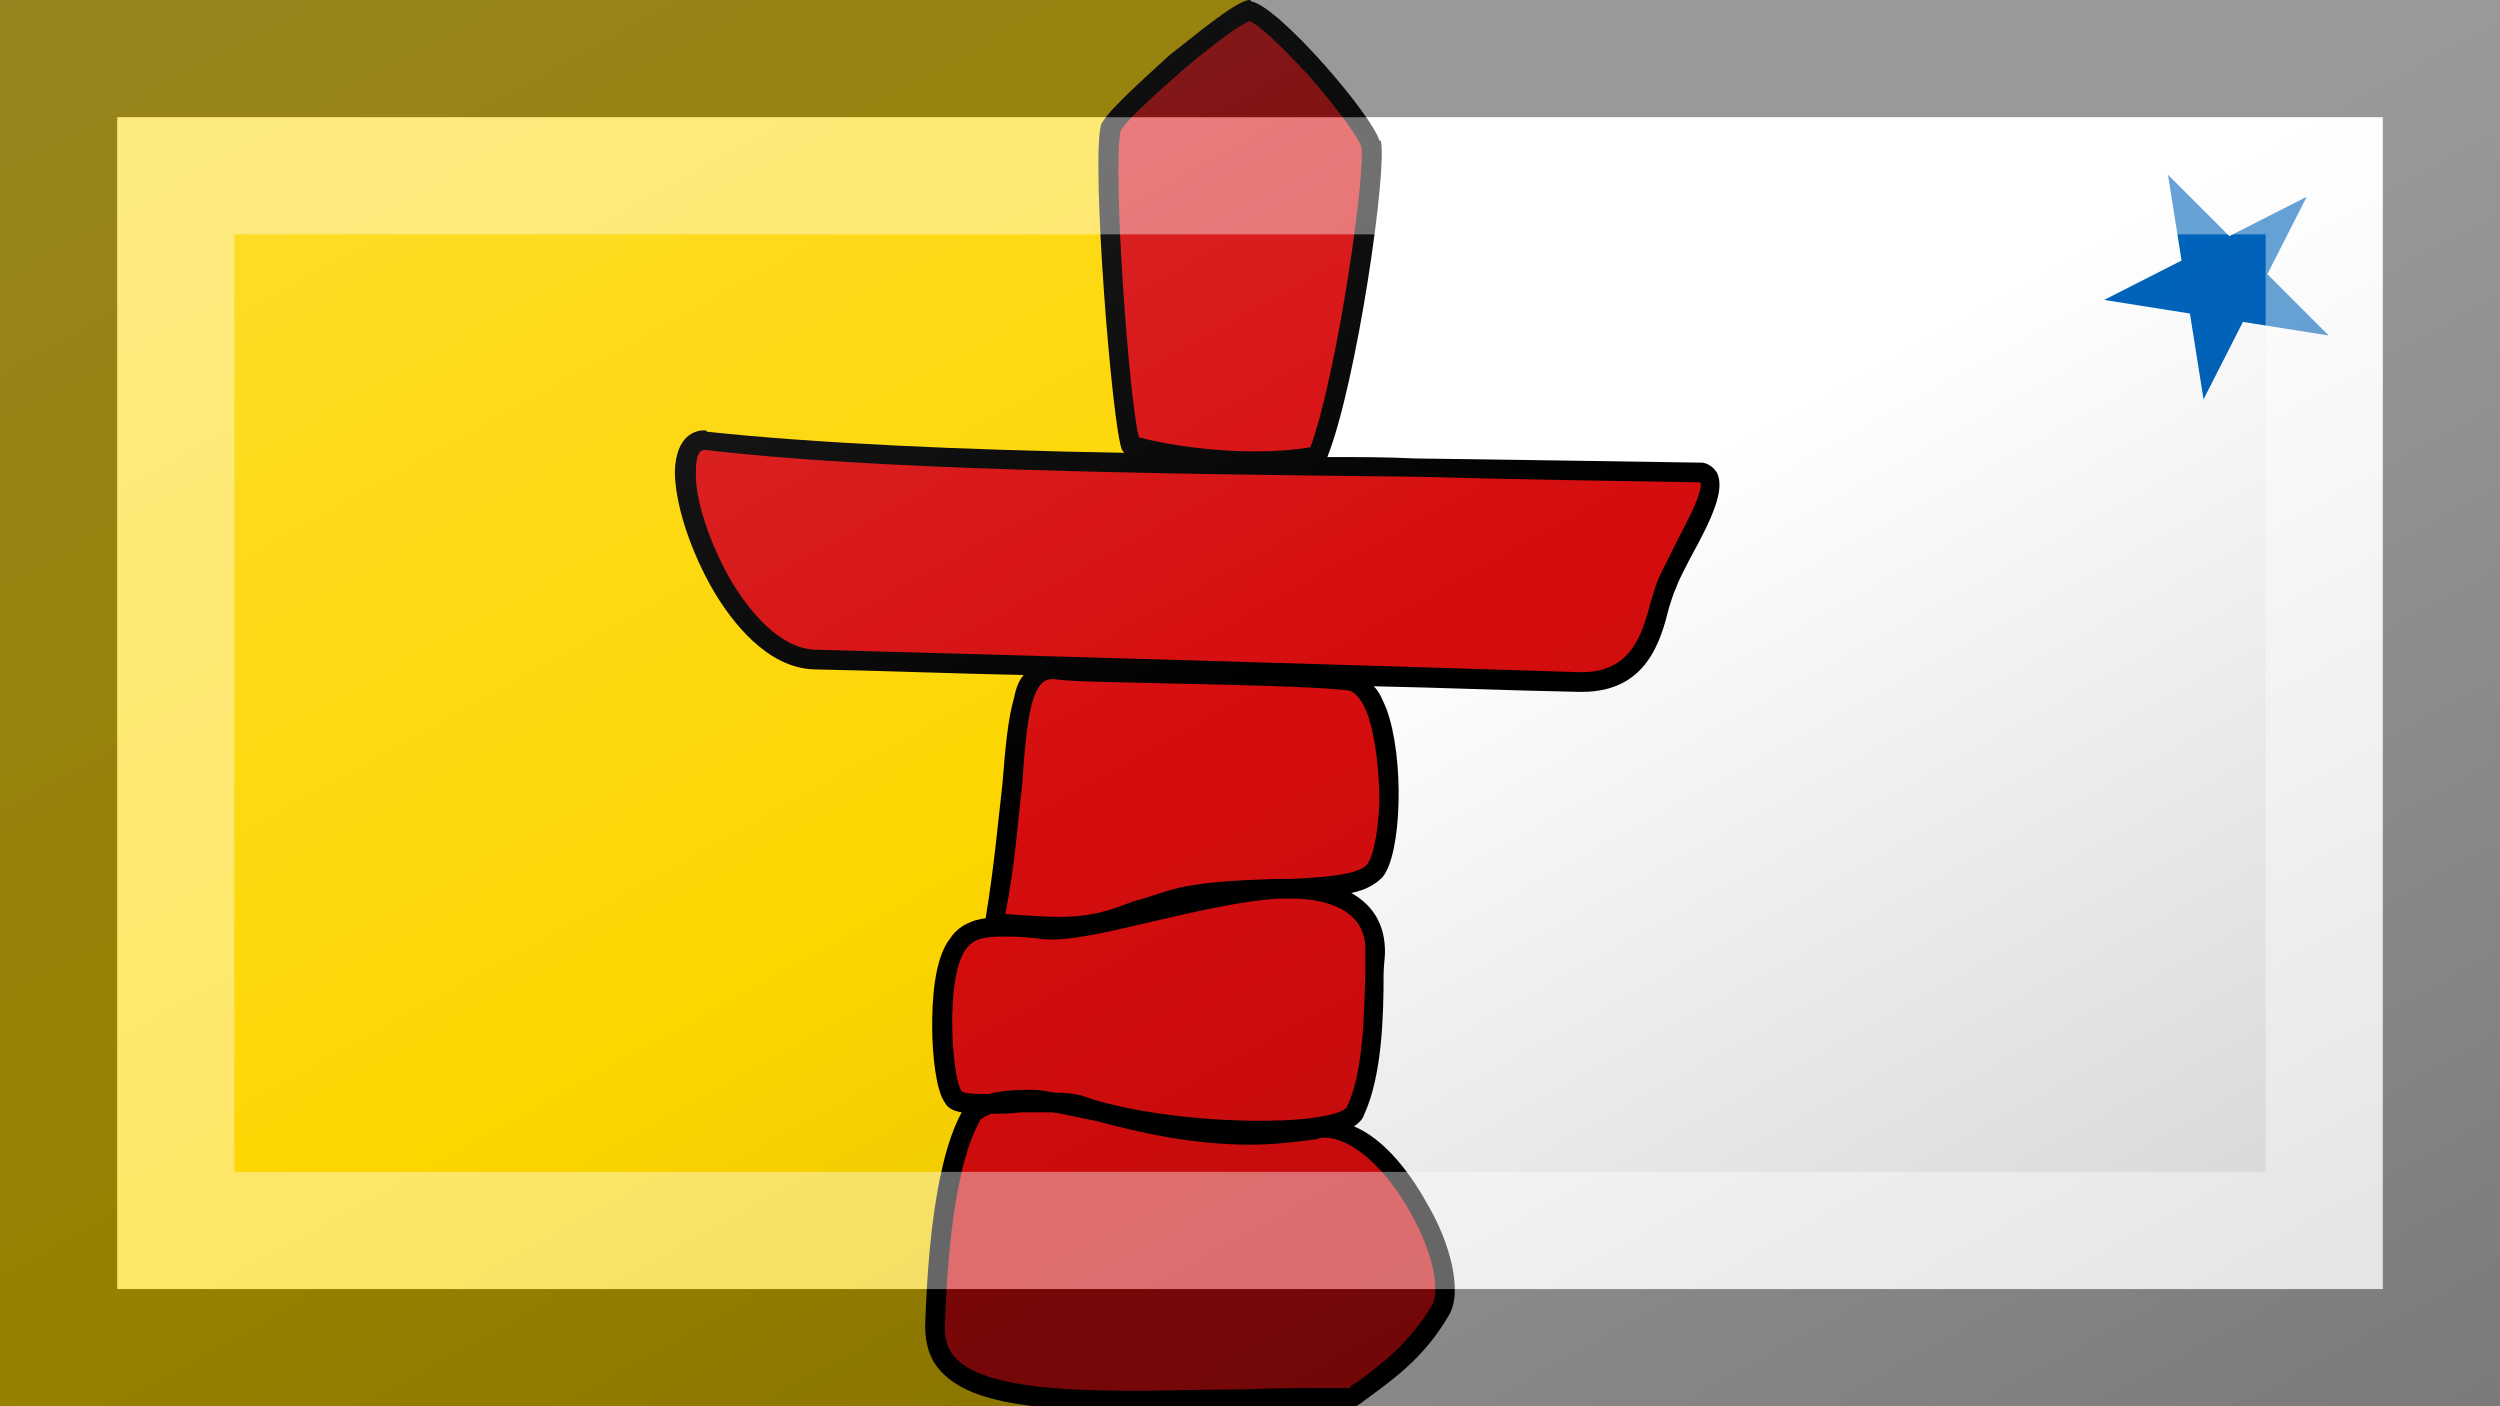 <?xml version="1.0"?>
<svg xmlns="http://www.w3.org/2000/svg" xmlns:xlink="http://www.w3.org/1999/xlink" version="1.1" width="640" height="360" viewBox="0 0 640 360">
<rect x="0" y="0" width="640" height="360" fill="#333333" stroke="none"/>
<!-- Generated by Kreative Vexillo v1.0 -->
<style>
.black{fill:rgb(0,0,0);}
.blue{fill:rgb(0,100,188);}
.red{fill:rgb(214,13,14);}
.white{fill:rgb(255,255,255);}
.yellow{fill:rgb(253,214,0);}
</style>
<defs>
<path id="rf" d="M 0.084 0.009 C 0.089 0.024 0.092 0.047 0.092 0.071 C 0.091 0.094 0.087 0.111 0.083 0.115 C 0.076 0.123 0.046 0.124 0.03 0.125 L 0.029 0.125 C 0.026 0.125 0.022 0.125 0.018 0.125 L 0.018 0.125 C -0.009 0.126 -0.036 0.127 -0.057 0.133 C -0.067 0.136 -0.075 0.139 -0.083 0.141 C -0.099 0.147 -0.111 0.152 -0.137 0.152 C -0.147 0.152 -0.159 0.151 -0.174 0.15 C -0.167 0.115 -0.165 0.083 -0.162 0.058 C -0.159 0.014 -0.156 -0.017 -0.141 -0.017 C -0.141 -0.017 -0.14 -0.017 -0.139 -0.017 C -0.125 -0.015 -0.094 -0.015 -0.058 -0.014 C -0.011 -0.013 0.043 -0.012 0.07 -0.009 C 0.075 -0.008 0.08 -0.002 0.084 0.009 Z M -0.202 0.175 C -0.217 0.195 -0.212 0.267 -0.205 0.276 C -0.204 0.277 -0.201 0.278 -0.186 0.278 C -0.179 0.276 -0.169 0.275 -0.16 0.275 C -0.158 0.275 -0.156 0.275 -0.154 0.275 C -0.149 0.275 -0.145 0.276 -0.139 0.277 C -0.13 0.277 -0.124 0.278 -0.12 0.279 C -0.09 0.29 -0.039 0.297 0.007 0.297 C 0.054 0.297 0.068 0.29 0.069 0.287 C 0.069 0.287 0.069 0.287 0.069 0.287 C 0.081 0.262 0.081 0.22 0.082 0.193 C 0.082 0.186 0.082 0.181 0.082 0.176 C 0.083 0.145 0.05 0.139 0.03 0.139 L 0.03 0.139 C 0.026 0.139 0.023 0.139 0.019 0.139 C -0.007 0.141 -0.038 0.148 -0.068 0.155 C -0.098 0.162 -0.126 0.169 -0.145 0.168 C -0.145 0.168 -0.145 0.168 -0.145 0.168 C -0.148 0.168 -0.152 0.167 -0.155 0.167 C -0.163 0.166 -0.17 0.166 -0.176 0.166 C -0.19 0.166 -0.197 0.168 -0.202 0.175 Z M -0.081 0.489 C -0.058 0.489 -0.032 0.488 -0.005 0.488 C 0.019 0.487 0.044 0.487 0.071 0.487 C 0.072 0.485 0.074 0.484 0.076 0.483 C 0.095 0.469 0.113 0.455 0.129 0.429 C 0.135 0.42 0.132 0.394 0.114 0.362 C 0.096 0.33 0.072 0.309 0.053 0.309 C 0.051 0.309 0.05 0.309 0.048 0.31 C 0.033 0.312 0.017 0.314 2.999939E-4 0.314 C -0.042 0.314 -0.08 0.305 -0.11 0.297 C -0.121 0.295 -0.132 0.292 -0.141 0.291 C -0.147 0.291 -0.155 0.291 -0.163 0.291 C -0.17 0.292 -0.178 0.292 -0.184 0.292 C -0.189 0.294 -0.192 0.296 -0.192 0.297 C -0.192 0.297 -0.192 0.297 -0.192 0.297 C -0.213 0.334 -0.216 0.416 -0.217 0.444 C -0.217 0.453 -0.215 0.46 -0.209 0.466 C -0.19 0.486 -0.136 0.489 -0.081 0.489 Z M -0.31 -0.038 C -0.128 -0.033 0.045 -0.028 0.235 -0.022 C 0.235 -0.022 0.236 -0.022 0.236 -0.022 C 0.271 -0.022 0.279 -0.049 0.285 -0.072 C 0.287 -0.078 0.288 -0.083 0.29 -0.087 C 0.292 -0.093 0.297 -0.101 0.301 -0.11 C 0.306 -0.12 0.312 -0.131 0.316 -0.14 C 0.321 -0.152 0.321 -0.156 0.32 -0.157 C 0.32 -0.157 0.32 -0.157 0.32 -0.157 C 0.259 -0.158 0.19 -0.159 0.117 -0.161 C -0.073 -0.163 -0.27 -0.166 -0.387 -0.18 C -0.387 -0.18 -0.387 -0.18 -0.388 -0.18 C -0.393 -0.18 -0.394 -0.172 -0.394 -0.165 C -0.395 -0.145 -0.384 -0.113 -0.369 -0.087 C -0.351 -0.057 -0.33 -0.039 -0.31 -0.038 Z M 0.003 -0.179 C 0.018 -0.179 0.032 -0.18 0.043 -0.182 C 0.062 -0.234 0.083 -0.38 0.079 -0.396 C 0.077 -0.402 0.063 -0.422 0.042 -0.446 C 0.019 -0.471 0.005 -0.483 -3.0000135E-4 -0.485 C -0.006 -0.483 -0.022 -0.472 -0.048 -0.45 C -0.072 -0.429 -0.089 -0.413 -0.092 -0.407 C -0.098 -0.38 -0.086 -0.215 -0.079 -0.189 C -0.056 -0.183 -0.025 -0.179 0.003 -0.179 Z"/>
<path id="rs" d="M 0.332 -0.164 C 0.33 -0.167 0.327 -0.17 0.322 -0.171 C 0.321 -0.171 0.321 -0.171 0.321 -0.171 C 0.259 -0.172 0.19 -0.173 0.117 -0.174 C 0.097 -0.175 0.076 -0.175 0.055 -0.175 C 0.076 -0.228 0.098 -0.381 0.093 -0.4 C 0.093 -0.4 0.092 -0.4 0.092 -0.4 C 0.087 -0.418 0.021 -0.495 0.001 -0.499 C 6.0000137E-4 -0.5 -2.9999868E-4 -0.5 -0.001 -0.5 C -0.012 -0.498 -0.04 -0.474 -0.057 -0.461 C -0.061 -0.457 -0.099 -0.424 -0.105 -0.413 C -0.105 -0.413 -0.106 -0.412 -0.106 -0.411 C -0.113 -0.383 -0.098 -0.196 -0.091 -0.18 C -0.09 -0.179 -0.09 -0.178 -0.089 -0.178 C -0.206 -0.18 -0.312 -0.185 -0.386 -0.193 C -0.387 -0.194 -0.387 -0.194 -0.388 -0.194 C -0.394 -0.194 -0.408 -0.191 -0.409 -0.165 C -0.409 -0.142 -0.398 -0.108 -0.381 -0.079 C -0.369 -0.059 -0.344 -0.025 -0.31 -0.024 C -0.26 -0.023 -0.211 -0.021 -0.161 -0.02 C -0.166 -0.014 -0.167 -0.007 -0.168 -0.003 C -0.172 0.011 -0.174 0.031 -0.176 0.057 C -0.179 0.083 -0.182 0.117 -0.188 0.153 C -0.197 0.154 -0.207 0.158 -0.213 0.167 C -0.225 0.182 -0.226 0.213 -0.226 0.23 C -0.226 0.251 -0.223 0.276 -0.217 0.284 C -0.215 0.288 -0.211 0.29 -0.205 0.291 C -0.227 0.331 -0.23 0.415 -0.231 0.443 C -0.231 0.457 -0.227 0.468 -0.219 0.476 C -0.197 0.499 -0.148 0.503 -0.081 0.503 C -0.058 0.503 -0.032 0.502 -0.005 0.502 C 0.02 0.501 0.046 0.501 0.073 0.501 C 0.074 0.501 0.076 0.5 0.077 0.499 C 0.079 0.498 0.081 0.496 0.084 0.494 C 0.103 0.48 0.124 0.465 0.141 0.436 C 0.152 0.419 0.142 0.383 0.126 0.356 C 0.111 0.329 0.093 0.309 0.074 0.301 C 0.078 0.298 0.08 0.296 0.081 0.293 C 0.094 0.265 0.095 0.222 0.095 0.193 C 0.095 0.187 0.096 0.181 0.096 0.177 C 0.096 0.177 0.096 0.177 0.096 0.177 C 0.096 0.158 0.088 0.144 0.072 0.135 C 0.082 0.133 0.089 0.129 0.094 0.124 C 0.108 0.108 0.11 0.039 0.097 0.004 C 0.094 -0.003 0.092 -0.008 0.088 -0.012 C 0.136 -0.011 0.184 -0.009 0.234 -0.008 C 0.235 -0.008 0.235 -0.008 0.236 -0.008 C 0.282 -0.008 0.292 -0.044 0.298 -0.068 C 0.3 -0.074 0.301 -0.078 0.303 -0.082 C 0.305 -0.088 0.309 -0.095 0.313 -0.103 C 0.329 -0.132 0.338 -0.152 0.332 -0.164 Z"/>
<path id="star" d="M 0.0 -1.0 L 0.225 -0.309 L 0.951 -0.309 L 0.363 0.118 L 0.588 0.809 L 0.0 0.382 L -0.588 0.809 L -0.363 0.118 L -0.951 -0.309 L -0.225 -0.309 Z"/>
<linearGradient id="glaze" x1="0%" y1="0%" x2="100%" y2="100%">
<stop offset="0%" stop-color="rgb(255,255,255)" stop-opacity="0.2"/>
<stop offset="49.999%" stop-color="rgb(255,255,255)" stop-opacity="0.0"/>
<stop offset="50.001%" stop-color="rgb(0,0,0)" stop-opacity="0.0"/>
<stop offset="100%" stop-color="rgb(0,0,0)" stop-opacity="0.2"/>
</linearGradient>
</defs>
<g>
<g>
<rect x="0" y="0" width="320" height="360" class="yellow"/>
<rect x="320" y="0" width="320" height="360" class="white"/>
</g>
<use xlink:href="#rs" transform="translate(320 180) scale(360 360) rotate(0)" class="black"/>
<use xlink:href="#rf" transform="translate(320 180) scale(360 360) rotate(0)" class="red"/>
<use xlink:href="#star" transform="translate(568.889 72) scale(30.6 30.6) rotate(45)" class="blue"/>
</g>
<g>
<rect x="0" y="0" width="640" height="360" fill="url(#glaze)"/>
<path d="M 30 30 L 610 30 L 610 330 L 30 330 Z M 60 60 L 60 300 L 580 300 L 580 60 Z" fill="rgb(255,255,255)" opacity="0.4"/>
<path d="M 0 0 L 640 0 L 640 360 L 0 360 Z M 30 30 L 30 330 L 610 330 L 610 30 Z" fill="rgb(0,0,0)" opacity="0.4"/>
</g>
</svg>
